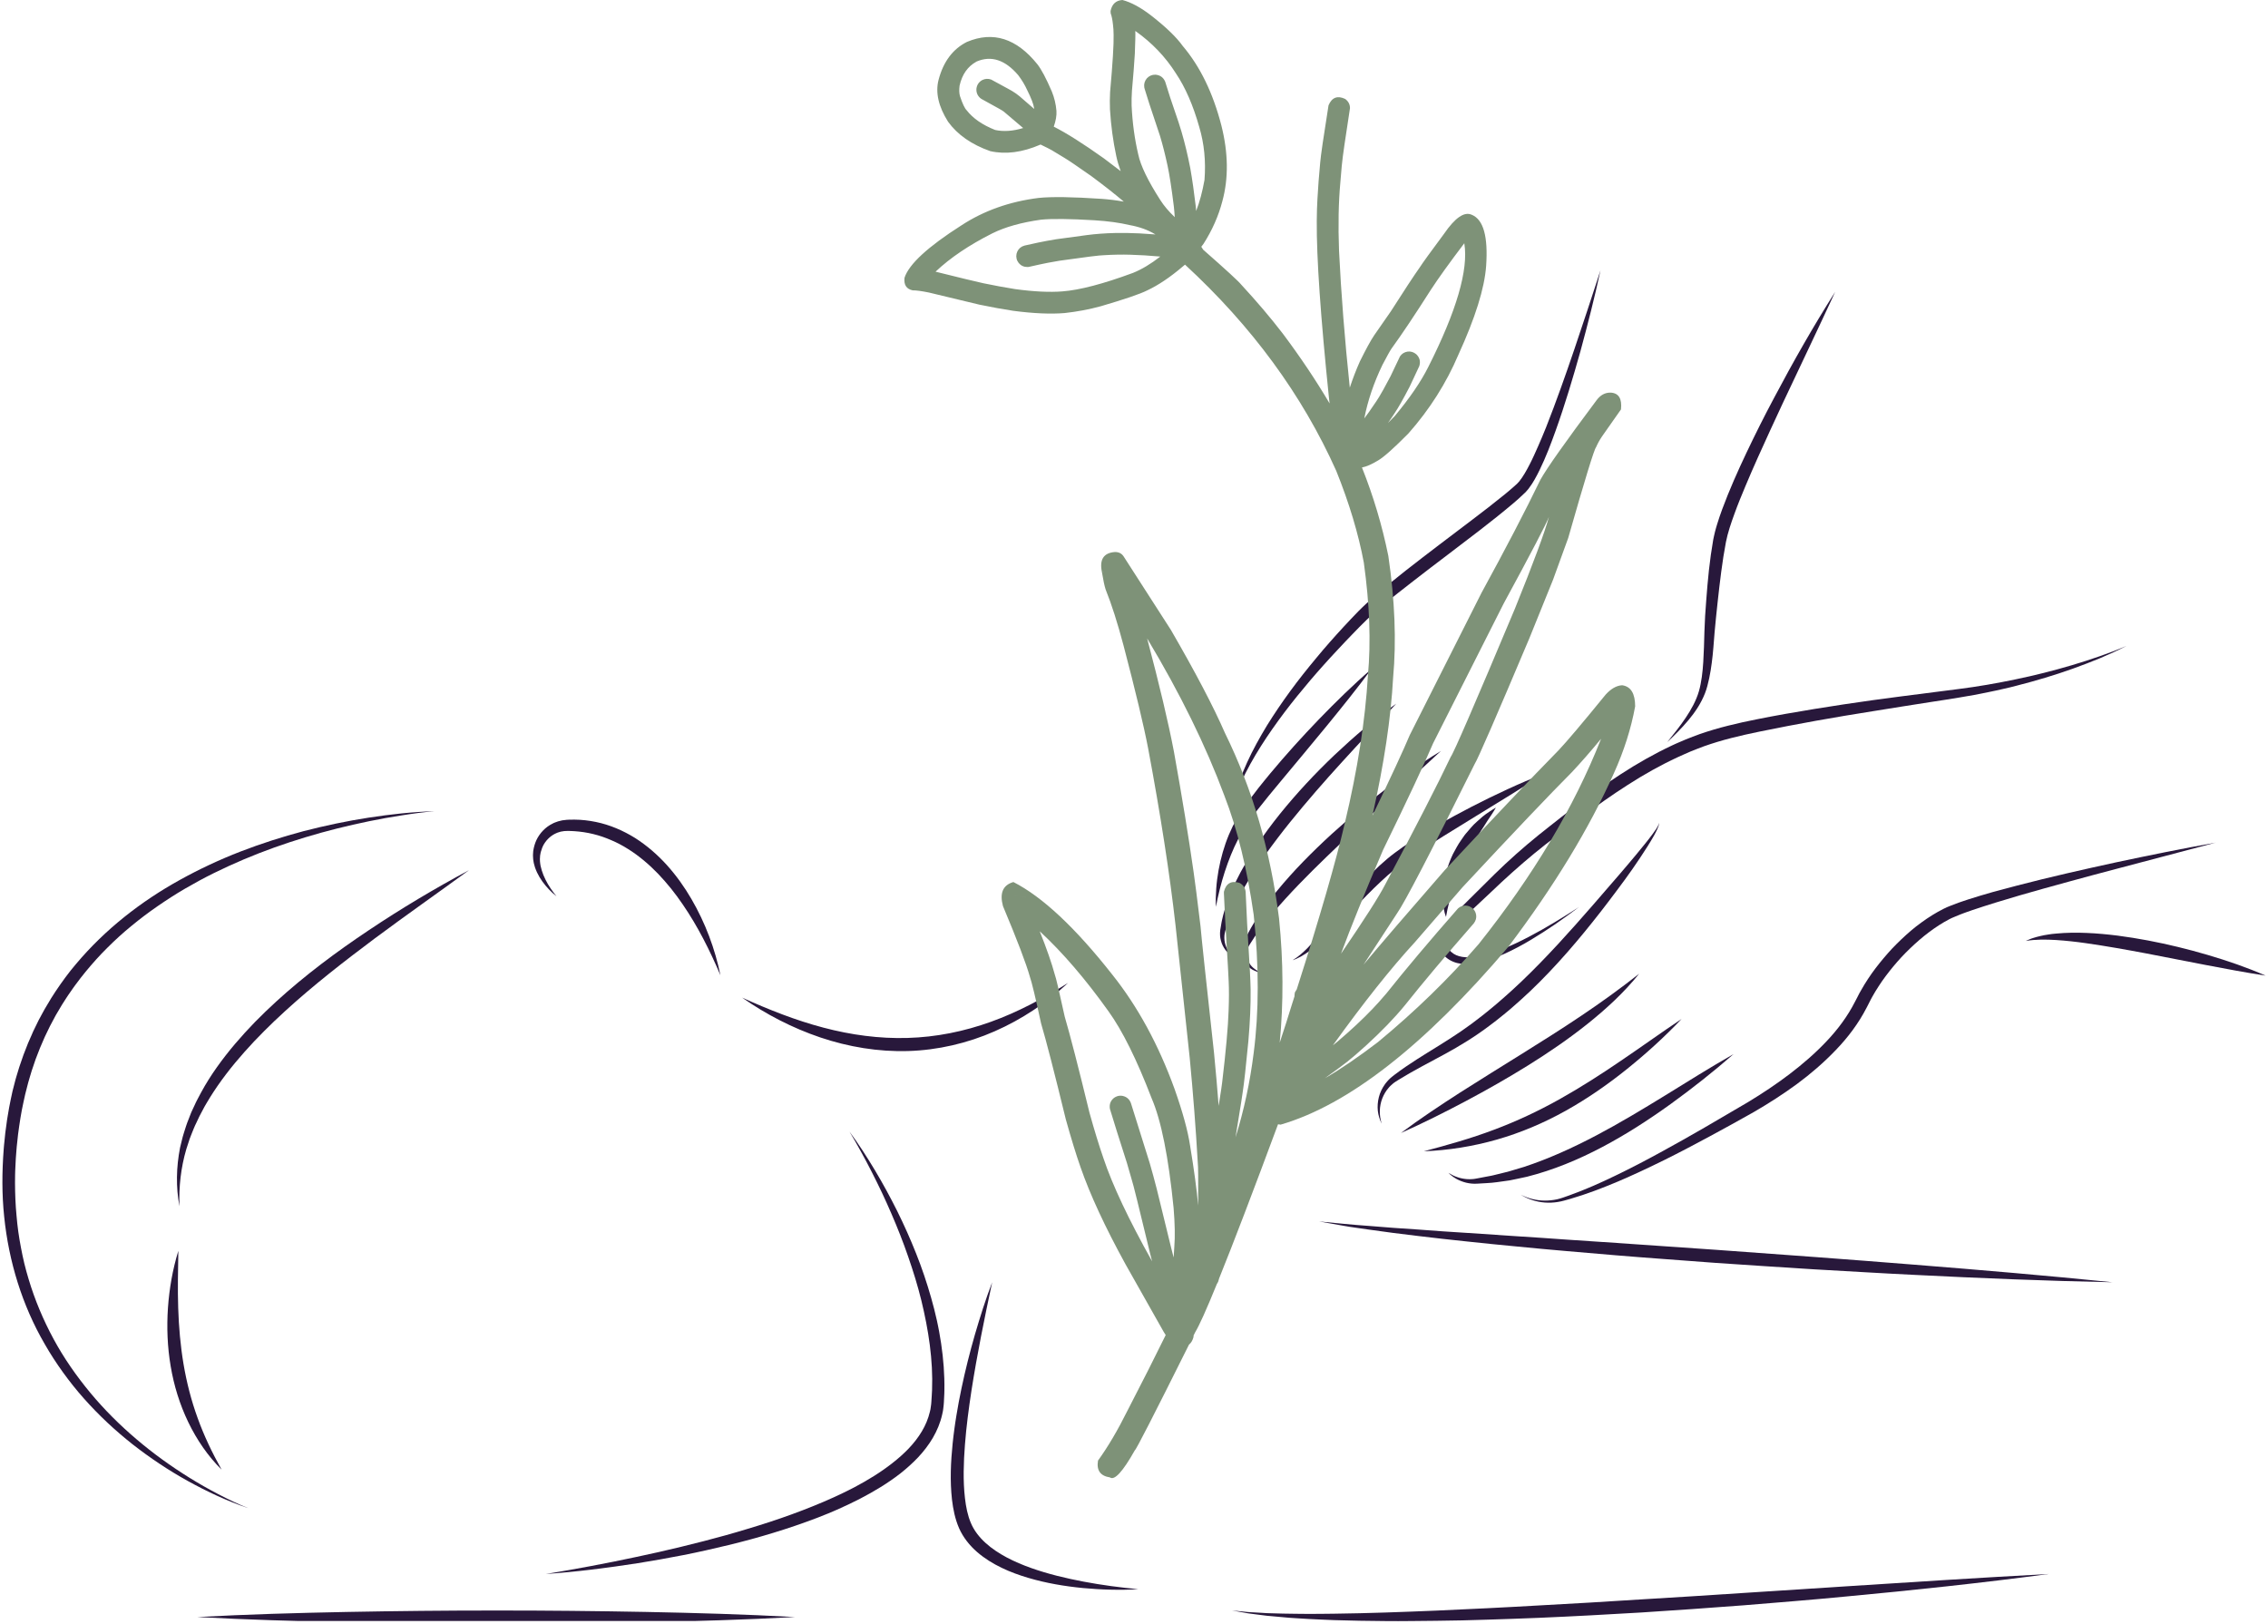 <svg xmlns="http://www.w3.org/2000/svg" xmlns:xlink="http://www.w3.org/1999/xlink" width="500" zoomAndPan="magnify" viewBox="0 0 375 268.5" height="358" preserveAspectRatio="xMidYMid meet" version="1.0"><defs><clipPath id="059f192d4a"><path d="M 203 44.598 L 265 44.598 L 265 133 L 203 133 Z M 203 44.598 " clip-rule="nonzero"/></clipPath><clipPath id="478837404b"><path d="M 0.348 134 L 72 134 L 72 250 L 0.348 250 Z M 0.348 134 " clip-rule="nonzero"/></clipPath><clipPath id="977d548f80"><path d="M 203 260 L 339 260 L 339 268 L 203 268 Z M 203 260 " clip-rule="nonzero"/></clipPath><clipPath id="8503185448"><path d="M 334 154 L 374.652 154 L 374.652 162 L 334 162 Z M 334 154 " clip-rule="nonzero"/></clipPath><clipPath id="e674642da9"><path d="M 32 266 L 132 266 L 132 268 L 32 268 Z M 32 266 " clip-rule="nonzero"/></clipPath><clipPath id="3e09e6f32c"><path d="M 149.332 0 L 270.605 0 L 270.605 244.793 L 149.332 244.793 Z M 149.332 0 " clip-rule="nonzero"/></clipPath></defs><g clip-path="url(#059f192d4a)"><path fill="#28183b" d="M 264.633 44.688 C 263.664 49.176 262.527 53.617 261.32 58.051 C 260.078 62.473 258.77 66.875 257.211 71.219 C 256.43 73.387 255.617 75.555 254.582 77.668 C 254.062 78.727 253.523 79.773 252.742 80.797 L 252.41 81.184 L 252.242 81.375 C 252.184 81.438 252.129 81.477 252.074 81.531 L 251.426 82.137 C 251.215 82.348 250.992 82.539 250.773 82.727 L 250.113 83.297 C 246.566 86.289 242.895 89.02 239.254 91.801 C 237.434 93.184 235.609 94.562 233.809 95.969 C 232.008 97.359 230.207 98.77 228.48 100.227 C 228.047 100.586 227.633 100.965 227.203 101.328 C 226.988 101.512 226.785 101.703 226.582 101.895 L 225.98 102.465 C 225.168 103.25 224.367 104.074 223.578 104.891 C 222.785 105.703 222.004 106.535 221.23 107.367 C 220.445 108.195 219.68 109.035 218.918 109.883 C 218.152 110.727 217.41 111.59 216.668 112.453 C 215.93 113.324 215.207 114.199 214.488 115.078 C 213.051 116.848 211.68 118.664 210.375 120.527 C 209.07 122.395 207.844 124.312 206.738 126.309 C 205.637 128.301 204.676 130.375 203.938 132.547 C 204.191 131.43 204.523 130.328 204.898 129.238 C 205.293 128.156 205.723 127.086 206.207 126.039 C 206.684 124.988 207.207 123.961 207.758 122.945 C 208.305 121.926 208.895 120.934 209.488 119.945 C 210.707 117.984 212.004 116.078 213.367 114.215 C 214.73 112.355 216.168 110.555 217.645 108.781 C 218.379 107.891 219.125 107.016 219.887 106.152 C 220.648 105.285 221.422 104.434 222.203 103.586 C 222.992 102.742 223.77 101.906 224.586 101.074 L 225.215 100.453 C 225.426 100.246 225.637 100.035 225.852 99.848 C 226.285 99.457 226.711 99.055 227.148 98.676 C 230.652 95.637 234.305 92.863 237.949 90.082 L 243.422 85.934 C 245.242 84.555 247.051 83.164 248.805 81.734 L 249.453 81.195 C 249.672 81.02 249.887 80.84 250.086 80.652 L 250.707 80.098 C 250.754 80.051 250.816 80.004 250.855 79.961 L 251.211 79.574 C 251.84 78.789 252.391 77.809 252.898 76.82 C 253.16 76.332 253.391 75.812 253.633 75.309 C 253.867 74.797 254.098 74.285 254.324 73.766 C 254.551 73.246 254.781 72.727 254.996 72.203 C 255.219 71.68 255.43 71.152 255.645 70.621 C 256.488 68.512 257.27 66.363 258.051 64.219 C 258.828 62.07 259.574 59.906 260.312 57.738 C 261.793 53.406 263.203 49.051 264.633 44.688 " fill-opacity="1" fill-rule="nonzero"/></g><path fill="#28183b" d="M 303.438 48.25 C 300.609 54.379 297.695 60.449 294.828 66.539 C 293.414 69.586 291.992 72.629 290.625 75.695 C 289.949 77.227 289.262 78.758 288.625 80.305 C 287.977 81.844 287.34 83.387 286.781 84.945 C 286.215 86.496 285.676 88.074 285.375 89.602 C 285.062 91.23 284.812 92.875 284.594 94.531 C 284.371 96.184 284.191 97.848 284.004 99.52 L 283.738 102.031 C 283.645 102.852 283.566 103.684 283.5 104.52 C 283.359 106.191 283.262 107.887 283.031 109.582 C 282.922 110.434 282.785 111.281 282.609 112.125 C 282.516 112.543 282.418 112.965 282.309 113.383 C 282.262 113.59 282.191 113.805 282.125 114.016 C 282.062 114.23 281.984 114.438 281.902 114.641 C 281.254 116.281 280.285 117.738 279.191 119.043 C 278.645 119.695 278.07 120.324 277.48 120.93 C 276.887 121.531 276.285 122.125 275.668 122.699 C 276.191 122.039 276.727 121.383 277.238 120.715 C 277.75 120.051 278.25 119.375 278.711 118.684 C 279.641 117.305 280.449 115.84 280.902 114.297 C 280.957 114.102 281.016 113.914 281.055 113.715 C 281.102 113.52 281.152 113.332 281.184 113.125 C 281.266 112.723 281.324 112.316 281.387 111.91 C 281.5 111.094 281.574 110.27 281.625 109.445 C 281.73 107.789 281.77 106.117 281.816 104.422 C 281.844 103.578 281.879 102.723 281.93 101.867 L 282.109 99.348 C 282.23 97.664 282.379 95.973 282.559 94.281 C 282.742 92.594 282.98 90.902 283.273 89.219 C 283.312 89.004 283.367 88.781 283.414 88.562 C 283.461 88.34 283.508 88.117 283.566 87.91 C 283.684 87.492 283.789 87.055 283.926 86.648 C 284.18 85.816 284.457 85.004 284.754 84.199 C 285.945 80.992 287.324 77.898 288.773 74.84 C 290.227 71.785 291.734 68.766 293.328 65.789 C 296.484 59.82 299.82 53.953 303.438 48.25 " fill-opacity="1" fill-rule="nonzero"/><path fill="#28183b" d="M 226.766 110.605 C 224.379 113.844 221.863 116.957 219.332 120.055 C 216.801 123.145 214.23 126.199 211.688 129.262 C 210.41 130.789 209.152 132.324 207.934 133.875 L 207.039 135.043 L 206.203 136.223 C 205.934 136.621 205.691 137.039 205.434 137.441 C 205.199 137.863 204.961 138.285 204.734 138.711 C 203.844 140.434 203.121 142.262 202.508 144.137 C 201.906 146.02 201.414 147.953 201.047 149.934 C 200.988 148.922 201.027 147.914 201.098 146.902 C 201.164 145.891 201.305 144.891 201.48 143.883 C 201.844 141.883 202.402 139.898 203.195 137.992 C 203.402 137.52 203.621 137.051 203.836 136.582 C 204.09 136.125 204.324 135.656 204.586 135.207 C 204.859 134.77 205.133 134.328 205.414 133.898 L 206.297 132.648 C 206.582 132.223 206.898 131.832 207.203 131.426 C 207.508 131.027 207.809 130.617 208.121 130.223 C 208.758 129.445 209.379 128.648 210.027 127.879 C 212.598 124.789 215.293 121.816 218.07 118.93 C 220.859 116.047 223.723 113.238 226.766 110.605 " fill-opacity="1" fill-rule="nonzero"/><path fill="#28183b" d="M 230.863 116.344 C 227.84 119.566 224.828 122.754 221.883 125.996 C 218.934 129.23 216.059 132.523 213.32 135.914 L 212.305 137.188 L 211.309 138.48 C 210.973 138.906 210.66 139.348 210.332 139.781 L 209.848 140.438 L 209.379 141.102 C 208.117 142.867 206.922 144.672 205.84 146.543 C 204.762 148.414 203.801 150.344 203.078 152.375 C 202.898 152.883 202.762 153.402 202.594 153.914 C 202.453 154.402 202.41 154.902 202.457 155.418 C 202.512 155.926 202.664 156.438 202.914 156.906 C 203.148 157.387 203.5 157.805 203.91 158.184 C 203.426 157.91 202.984 157.535 202.637 157.082 C 202.289 156.633 202.027 156.098 201.875 155.527 C 201.715 154.961 201.684 154.344 201.766 153.75 L 201.906 152.918 C 201.957 152.645 201.988 152.355 202.059 152.086 C 202.547 149.883 203.367 147.766 204.336 145.746 C 205.316 143.727 206.461 141.801 207.691 139.941 L 208.152 139.242 L 208.633 138.559 C 208.957 138.105 209.27 137.645 209.605 137.199 L 210.609 135.867 L 211.641 134.555 C 214.434 131.102 217.465 127.855 220.672 124.809 C 222.281 123.293 223.922 121.816 225.617 120.395 C 226.469 119.688 227.324 118.988 228.199 118.316 C 229.074 117.637 229.953 116.973 230.863 116.344 " fill-opacity="1" fill-rule="nonzero"/><path fill="#28183b" d="M 238.238 124.172 C 235.07 127.129 231.871 130.02 228.695 132.922 C 225.512 135.82 222.355 138.734 219.281 141.715 C 216.203 144.695 213.188 147.734 210.441 150.984 C 209.074 152.613 207.77 154.293 206.668 156.098 C 206.59 156.211 206.539 156.309 206.48 156.41 C 206.422 156.508 206.391 156.621 206.34 156.723 C 206.266 156.941 206.207 157.168 206.184 157.402 C 206.148 157.641 206.164 157.879 206.184 158.117 C 206.227 158.352 206.273 158.598 206.367 158.82 C 206.539 159.285 206.844 159.703 207.238 160.031 C 207.43 160.207 207.656 160.34 207.887 160.488 C 208.113 160.637 208.344 160.785 208.57 160.93 C 208.316 160.836 208.062 160.742 207.809 160.641 C 207.562 160.543 207.301 160.445 207.051 160.301 C 206.562 160.016 206.129 159.598 205.832 159.09 C 205.676 158.836 205.562 158.559 205.473 158.273 C 205.402 157.98 205.336 157.684 205.336 157.379 C 205.32 157.07 205.363 156.766 205.422 156.461 C 205.465 156.312 205.496 156.156 205.555 156.012 L 205.637 155.797 C 205.668 155.723 205.699 155.668 205.727 155.605 C 206.641 153.586 207.824 151.719 209.102 149.938 C 211.684 146.391 214.656 143.184 217.777 140.16 C 220.902 137.137 224.191 134.309 227.598 131.629 C 231.012 128.961 234.527 126.418 238.238 124.172 " fill-opacity="1" fill-rule="nonzero"/><path fill="#28183b" d="M 255.258 127.926 C 251.594 130.312 247.879 132.574 244.176 134.844 C 240.48 137.117 236.762 139.359 233.23 141.781 L 231.934 142.707 C 231.504 143.02 231.094 143.34 230.684 143.676 C 229.863 144.336 229.074 145.043 228.293 145.773 C 226.73 147.227 225.242 148.781 223.742 150.348 C 222.242 151.914 220.742 153.508 219.141 155.016 C 218.332 155.766 217.504 156.5 216.613 157.156 C 216.164 157.48 215.707 157.793 215.227 158.07 C 214.742 158.336 214.246 158.586 213.723 158.754 C 214.664 158.191 215.465 157.469 216.223 156.703 C 216.969 155.93 217.68 155.117 218.367 154.285 C 219.75 152.625 221.082 150.91 222.469 149.223 C 223.855 147.531 225.301 145.875 226.871 144.297 C 227.652 143.512 228.473 142.754 229.324 142.031 C 229.754 141.672 230.199 141.316 230.648 140.984 C 231.098 140.66 231.547 140.324 232.004 140.004 C 235.652 137.508 239.473 135.383 243.348 133.367 C 247.234 131.379 251.18 129.52 255.258 127.926 " fill-opacity="1" fill-rule="nonzero"/><path fill="#28183b" d="M 239.086 151.598 C 238.766 150.766 238.641 149.879 238.578 148.992 C 238.555 148.551 238.539 148.102 238.566 147.656 C 238.574 147.434 238.59 147.211 238.602 146.988 C 238.629 146.766 238.652 146.543 238.684 146.324 C 238.922 144.551 239.473 142.824 240.23 141.211 C 240.664 140.43 241.059 139.625 241.586 138.906 L 241.965 138.359 C 242.094 138.18 242.215 137.992 242.363 137.828 C 242.648 137.484 242.938 137.152 243.23 136.82 C 243.375 136.656 243.523 136.488 243.676 136.332 C 243.84 136.18 243.996 136.027 244.16 135.879 C 244.484 135.578 244.816 135.289 245.145 135.004 C 245.48 134.719 245.852 134.477 246.215 134.227 C 246.578 133.98 246.949 133.742 247.332 133.527 C 246.895 134.312 246.398 135.004 245.93 135.715 C 245.707 136.078 245.48 136.438 245.254 136.785 C 245.137 136.965 245.02 137.137 244.906 137.309 C 244.789 137.484 244.691 137.672 244.582 137.848 C 244.371 138.203 244.156 138.559 243.934 138.91 C 243.715 139.262 243.531 139.629 243.324 139.984 C 243.23 140.164 243.121 140.344 243.02 140.52 C 242.91 140.691 242.832 140.883 242.738 141.062 L 242.176 142.152 C 241.48 143.629 240.848 145.129 240.336 146.695 C 239.816 148.262 239.387 149.863 239.086 151.598 " fill-opacity="1" fill-rule="nonzero"/><path fill="#28183b" d="M 351.629 106.777 C 350.207 107.52 348.734 108.176 347.262 108.809 C 346.516 109.109 345.77 109.418 345.016 109.703 C 344.27 109.996 343.512 110.27 342.758 110.543 C 339.727 111.629 336.633 112.547 333.516 113.344 C 333.125 113.445 332.73 113.555 332.34 113.645 L 331.164 113.914 C 330.379 114.09 329.594 114.273 328.801 114.426 C 328.008 114.586 327.219 114.75 326.426 114.898 L 324.043 115.309 C 322.453 115.582 320.871 115.812 319.285 116.059 L 314.535 116.805 L 309.789 117.566 L 305.047 118.336 C 301.895 118.867 298.742 119.426 295.602 120.031 C 292.465 120.656 289.312 121.234 286.258 122.02 C 284.727 122.41 283.219 122.863 281.746 123.383 C 281.008 123.648 280.285 123.949 279.551 124.234 C 279.188 124.383 278.836 124.547 278.473 124.707 C 278.113 124.863 277.75 125.016 277.398 125.191 C 274.543 126.516 271.781 128.066 269.117 129.785 C 267.773 130.633 266.465 131.535 265.16 132.441 C 263.859 133.363 262.574 134.301 261.293 135.254 C 260.008 136.199 258.734 137.172 257.457 138.141 C 256.176 139.113 254.934 140.078 253.699 141.094 C 252.473 142.102 251.27 143.145 250.082 144.203 C 248.891 145.262 247.734 146.344 246.574 147.453 C 244.234 149.676 241.832 151.789 239.738 154.137 L 239.34 154.586 C 239.223 154.723 239.133 154.836 239.074 154.945 C 238.949 155.16 238.914 155.375 238.965 155.664 C 238.984 155.805 239.035 155.961 239.09 156.109 L 239.312 156.582 L 239.594 157 C 239.707 157.121 239.809 157.258 239.93 157.367 C 240.414 157.82 241.062 158.094 241.77 158.203 C 242.484 158.32 243.246 158.285 244 158.188 C 244.762 158.086 245.52 157.895 246.273 157.676 C 247.027 157.457 247.766 157.18 248.5 156.891 C 249.973 156.301 251.41 155.609 252.824 154.867 C 254.238 154.129 255.633 153.332 257.004 152.508 C 258.383 151.684 259.738 150.832 261.082 149.957 C 259.801 150.922 258.504 151.867 257.18 152.785 C 255.852 153.688 254.5 154.562 253.117 155.391 C 251.734 156.223 250.305 156.984 248.832 157.66 C 248.09 157.996 247.34 158.312 246.562 158.578 C 245.789 158.848 244.996 159.086 244.172 159.23 C 243.348 159.383 242.488 159.453 241.609 159.348 C 240.738 159.242 239.828 158.914 239.109 158.297 C 238.926 158.148 238.773 157.965 238.613 157.793 C 238.469 157.613 238.34 157.422 238.203 157.23 L 237.891 156.621 C 237.797 156.402 237.711 156.176 237.664 155.922 C 237.605 155.672 237.582 155.391 237.617 155.113 C 237.645 154.832 237.734 154.547 237.859 154.305 C 237.984 154.055 238.145 153.852 238.281 153.684 L 238.664 153.215 C 239.707 151.949 240.84 150.781 241.977 149.633 L 245.395 146.246 C 246.527 145.105 247.688 143.969 248.863 142.867 C 250.043 141.762 251.258 140.688 252.488 139.641 C 253.719 138.594 254.996 137.574 256.254 136.586 C 257.516 135.59 258.781 134.594 260.059 133.617 C 262.621 131.66 265.25 129.77 267.973 128.008 C 270.695 126.238 273.531 124.621 276.488 123.234 C 276.855 123.051 277.238 122.898 277.605 122.734 C 277.984 122.574 278.355 122.398 278.738 122.25 C 279.5 121.953 280.258 121.641 281.035 121.371 C 282.586 120.832 284.156 120.371 285.738 119.977 C 287.316 119.578 288.906 119.234 290.488 118.922 C 292.07 118.605 293.641 118.309 295.23 118.027 C 301.57 116.91 307.926 115.957 314.297 115.141 L 323.84 113.918 C 327.004 113.523 330.148 112.969 333.273 112.316 C 336.402 111.676 339.504 110.887 342.574 109.98 C 344.109 109.531 345.629 109.027 347.141 108.508 C 348.652 107.977 350.16 107.422 351.629 106.777 " fill-opacity="1" fill-rule="nonzero"/><path fill="#28183b" d="M 274.223 136.043 C 274.309 136.09 274.301 136.211 274.289 136.297 C 274.281 136.391 274.254 136.48 274.227 136.57 C 274.168 136.746 274.098 136.914 274.02 137.082 C 273.867 137.422 273.695 137.746 273.523 138.07 C 273.164 138.715 272.781 139.34 272.391 139.961 C 271.617 141.207 270.785 142.414 269.957 143.621 C 269.121 144.82 268.25 146.012 267.375 147.172 C 266.504 148.348 265.617 149.508 264.723 150.664 C 261.125 155.281 257.312 159.766 253.039 163.844 C 251.965 164.852 250.875 165.852 249.754 166.809 C 249.188 167.281 248.621 167.762 248.039 168.215 L 247.168 168.906 L 246.285 169.574 C 243.922 171.363 241.379 172.926 238.805 174.32 C 236.227 175.723 233.648 177.031 231.199 178.555 C 231.043 178.648 230.883 178.742 230.75 178.84 C 230.613 178.934 230.469 179.023 230.344 179.133 C 230.211 179.238 230.082 179.348 229.965 179.469 L 229.781 179.645 C 229.719 179.707 229.668 179.77 229.613 179.836 C 229.164 180.348 228.812 180.949 228.555 181.594 C 228.047 182.887 228 184.395 228.461 185.781 C 228.121 185.137 227.906 184.41 227.816 183.668 C 227.738 182.922 227.793 182.156 227.984 181.41 C 228.168 180.668 228.504 179.957 228.953 179.32 C 229.008 179.242 229.062 179.16 229.125 179.082 L 229.312 178.859 C 229.434 178.703 229.574 178.566 229.711 178.426 C 229.848 178.281 230 178.156 230.152 178.031 C 230.305 177.898 230.453 177.793 230.594 177.684 C 232.949 175.895 235.488 174.383 237.949 172.852 C 239.18 172.086 240.398 171.312 241.582 170.5 C 242.766 169.684 243.918 168.844 245.039 167.949 L 245.887 167.273 L 246.719 166.59 C 247.277 166.141 247.816 165.66 248.359 165.191 C 248.91 164.727 249.434 164.23 249.973 163.754 C 250.508 163.273 251.023 162.77 251.555 162.281 C 255.727 158.297 259.598 153.977 263.418 149.59 L 266.277 146.285 C 267.23 145.184 268.184 144.09 269.121 142.977 C 270.066 141.871 270.992 140.746 271.906 139.617 C 272.367 139.051 272.816 138.48 273.246 137.895 C 273.465 137.605 273.676 137.309 273.875 137.004 C 273.973 136.852 274.062 136.695 274.145 136.535 C 274.184 136.457 274.223 136.371 274.246 136.285 C 274.27 136.207 274.297 136.102 274.223 136.043 " fill-opacity="1" fill-rule="nonzero"/><path fill="#28183b" d="M 231.633 187.32 C 234.824 184.934 238.137 182.746 241.461 180.605 C 244.801 178.477 248.16 176.402 251.508 174.316 C 254.852 172.23 258.18 170.141 261.441 167.945 C 264.711 165.754 267.895 163.457 271.023 160.992 C 268.527 164.098 265.562 166.824 262.445 169.312 C 259.32 171.801 256.023 174.051 252.645 176.152 C 249.273 178.25 245.82 180.207 242.316 182.07 C 238.812 183.926 235.273 185.703 231.633 187.32 " fill-opacity="1" fill-rule="nonzero"/><path fill="#28183b" d="M 235.422 190.344 C 239.363 189.305 243.242 188.211 246.984 186.797 C 250.734 185.398 254.344 183.703 257.832 181.754 C 261.316 179.801 264.699 177.637 268.023 175.367 C 271.363 173.105 274.648 170.738 278.039 168.469 C 275.23 171.43 272.211 174.172 269.031 176.73 C 265.848 179.289 262.477 181.633 258.883 183.641 C 255.293 185.648 251.473 187.273 247.516 188.406 C 243.562 189.535 239.496 190.188 235.422 190.344 " fill-opacity="1" fill-rule="nonzero"/><path fill="#28183b" d="M 286.633 174.277 C 283.293 177.195 279.82 179.938 276.23 182.535 C 272.633 185.121 268.895 187.547 264.941 189.633 C 260.996 191.719 256.824 193.457 252.469 194.555 C 251.922 194.684 251.371 194.793 250.824 194.906 L 249.996 195.078 C 249.859 195.109 249.723 195.141 249.59 195.16 L 249.168 195.219 C 248.055 195.367 246.953 195.562 245.836 195.605 L 244.16 195.703 C 243.582 195.734 242.988 195.672 242.426 195.539 C 241.863 195.398 241.324 195.195 240.824 194.918 C 240.332 194.641 239.875 194.301 239.484 193.906 C 239.957 194.203 240.445 194.453 240.961 194.621 C 241.465 194.797 241.992 194.902 242.523 194.945 C 243.051 194.977 243.562 194.965 244.082 194.859 L 245.695 194.551 L 246.496 194.402 C 246.762 194.359 247.027 194.277 247.293 194.219 L 248.879 193.828 L 249.273 193.734 C 249.406 193.699 249.535 193.656 249.664 193.621 L 250.445 193.387 L 252.004 192.922 C 256.125 191.559 260.082 189.754 263.938 187.723 C 267.793 185.691 271.547 183.43 275.293 181.129 C 279.043 178.824 282.773 176.465 286.633 174.277 " fill-opacity="1" fill-rule="nonzero"/><path fill="#28183b" d="M 366.352 139.316 L 350.141 143.598 C 347.441 144.309 344.746 145.027 342.055 145.766 C 339.363 146.508 336.672 147.238 334 148.02 C 331.324 148.801 328.66 149.609 326.047 150.492 C 325.715 150.605 325.398 150.723 325.07 150.836 L 324.59 151.012 L 324.113 151.195 C 323.793 151.32 323.477 151.445 323.172 151.582 L 322.711 151.777 L 322.277 151.992 C 321.113 152.598 319.977 153.348 318.902 154.156 C 317.824 154.965 316.805 155.863 315.824 156.801 C 315.328 157.262 314.863 157.758 314.391 158.25 C 313.938 158.754 313.477 159.258 313.047 159.785 C 312.184 160.832 311.359 161.91 310.629 163.051 C 310.262 163.617 309.902 164.188 309.582 164.777 C 309.5 164.926 309.414 165.07 309.34 165.219 L 309.113 165.664 L 308.887 166.113 L 308.637 166.594 C 307.297 169.207 305.531 171.539 303.543 173.602 C 301.559 175.676 299.391 177.543 297.109 179.227 C 294.816 180.91 292.43 182.434 289.988 183.852 C 288.758 184.551 287.539 185.227 286.316 185.902 L 282.633 187.91 C 280.164 189.234 277.688 190.551 275.176 191.793 C 272.66 193.031 270.129 194.23 267.543 195.332 C 264.957 196.418 262.332 197.434 259.629 198.215 C 258.953 198.398 258.281 198.621 257.566 198.727 C 256.859 198.844 256.141 198.871 255.43 198.82 C 254.012 198.715 252.633 198.262 251.445 197.527 C 252.691 198.152 254.07 198.5 255.445 198.496 C 256.129 198.496 256.812 198.426 257.477 198.277 C 258.141 198.129 258.785 197.871 259.445 197.645 C 262.059 196.707 264.605 195.582 267.105 194.367 C 269.613 193.16 272.082 191.871 274.523 190.535 C 276.969 189.199 279.398 187.836 281.809 186.438 L 289.027 182.215 C 291.391 180.785 293.691 179.258 295.883 177.59 C 298.066 175.926 300.145 174.133 302.012 172.152 C 303.883 170.184 305.504 167.996 306.711 165.621 L 306.945 165.176 L 307.195 164.691 L 307.445 164.203 C 307.531 164.043 307.625 163.887 307.715 163.73 C 308.066 163.094 308.453 162.48 308.844 161.875 C 309.633 160.668 310.512 159.531 311.438 158.426 C 311.891 157.875 312.379 157.348 312.859 156.816 C 313.363 156.301 313.859 155.785 314.387 155.293 C 315.426 154.309 316.516 153.359 317.688 152.52 C 318.859 151.668 320.078 150.895 321.402 150.234 L 321.914 149.992 L 322.422 149.785 C 322.758 149.641 323.098 149.52 323.43 149.398 L 323.938 149.211 L 324.438 149.039 C 324.777 148.926 325.109 148.809 325.445 148.703 C 326.793 148.266 328.137 147.871 329.492 147.484 C 330.844 147.113 332.199 146.75 333.555 146.402 C 336.27 145.703 338.984 145.027 341.711 144.402 C 344.438 143.773 347.164 143.16 349.898 142.57 C 355.367 141.41 360.844 140.293 366.352 139.316 " fill-opacity="1" fill-rule="nonzero"/><path fill="#28183b" d="M 140.457 187.098 C 141.977 189.145 143.352 191.301 144.668 193.488 C 145.98 195.684 147.199 197.93 148.344 200.219 C 149.48 202.516 150.527 204.855 151.473 207.242 C 152.426 209.629 153.246 212.07 153.953 214.547 C 154.309 215.781 154.621 217.035 154.906 218.297 L 155.105 219.246 C 155.172 219.566 155.238 219.879 155.289 220.195 C 155.395 220.836 155.516 221.473 155.609 222.117 C 155.988 224.676 156.195 227.277 156.148 229.887 C 156.156 230.215 156.125 230.543 156.113 230.867 L 156.066 231.848 C 156.059 232.164 156.004 232.516 155.965 232.863 C 155.938 233.035 155.93 233.211 155.887 233.379 L 155.777 233.891 C 155.473 235.246 154.93 236.539 154.242 237.719 C 153.551 238.898 152.715 239.973 151.801 240.949 C 150.883 241.918 149.887 242.801 148.855 243.621 C 146.773 245.238 144.527 246.578 142.23 247.773 C 141.074 248.363 139.91 248.93 138.73 249.449 C 138.145 249.719 137.547 249.961 136.953 250.215 C 136.359 250.457 135.762 250.703 135.16 250.93 C 132.754 251.848 130.324 252.676 127.875 253.422 C 126.648 253.797 125.418 254.156 124.18 254.492 C 122.945 254.828 121.707 255.145 120.461 255.449 C 117.98 256.047 115.484 256.617 112.98 257.109 C 110.473 257.598 107.961 258.047 105.441 258.449 C 100.398 259.227 95.336 259.879 90.25 260.234 C 95.281 259.406 100.277 258.473 105.25 257.406 C 107.734 256.883 110.211 256.324 112.676 255.723 C 115.141 255.121 117.598 254.5 120.039 253.816 C 121.258 253.473 122.473 253.121 123.684 252.75 C 124.895 252.383 126.102 252.012 127.305 251.617 C 129.703 250.832 132.078 249.969 134.41 249.027 C 136.746 248.086 139.039 247.059 141.254 245.902 C 143.461 244.734 145.594 243.434 147.527 241.918 C 148.496 241.164 149.414 240.355 150.25 239.48 C 151.082 238.605 151.824 237.656 152.426 236.645 C 153.027 235.633 153.484 234.551 153.746 233.426 L 153.844 233.004 C 153.879 232.863 153.883 232.719 153.906 232.574 C 153.945 232.289 153.992 232.016 154 231.695 C 154.031 231.074 154.09 230.457 154.109 229.836 C 154.301 224.863 153.52 219.863 152.332 214.977 C 151.73 212.531 150.98 210.125 150.152 207.734 C 149.328 205.344 148.398 202.988 147.391 200.664 C 146.891 199.5 146.363 198.344 145.828 197.195 C 145.281 196.047 144.723 194.91 144.145 193.777 C 143.57 192.645 142.977 191.52 142.359 190.41 C 141.754 189.293 141.117 188.188 140.457 187.098 " fill-opacity="1" fill-rule="nonzero"/><path fill="#28183b" d="M 176.602 162.508 C 173.055 165.785 168.965 168.531 164.469 170.504 C 159.984 172.477 155.086 173.625 150.148 173.77 C 145.207 173.918 140.273 173.086 135.645 171.527 C 131.012 169.961 126.652 167.703 122.699 164.938 C 127.098 166.926 131.551 168.695 136.133 169.898 C 140.703 171.109 145.402 171.746 150.082 171.605 C 154.762 171.473 159.406 170.539 163.844 168.934 C 168.293 167.34 172.512 165.07 176.602 162.508 " fill-opacity="1" fill-rule="nonzero"/><path fill="#28183b" d="M 119.121 161.25 C 117.371 157.125 115.371 153.152 112.891 149.535 C 112.273 148.633 111.629 147.75 110.949 146.902 C 110.262 146.055 109.551 145.238 108.805 144.457 C 108.055 143.68 107.273 142.945 106.449 142.262 C 105.625 141.582 104.77 140.941 103.867 140.383 C 102.969 139.812 102.035 139.316 101.062 138.906 C 100.582 138.688 100.086 138.512 99.59 138.332 C 99.09 138.16 98.586 138.02 98.07 137.891 C 97.047 137.641 96 137.488 94.945 137.418 C 94.684 137.398 94.418 137.391 94.152 137.383 L 93.762 137.383 L 93.41 137.398 L 93.234 137.41 L 93.066 137.441 L 92.719 137.496 L 92.387 137.598 C 92.332 137.617 92.277 137.625 92.223 137.648 L 92.059 137.715 C 91.199 138.062 90.461 138.719 89.953 139.543 C 89.703 139.961 89.535 140.426 89.406 140.902 L 89.336 141.27 C 89.324 141.328 89.312 141.391 89.305 141.453 L 89.293 141.637 C 89.285 141.766 89.273 141.891 89.27 142.016 L 89.281 142.395 C 89.281 142.523 89.301 142.648 89.32 142.773 C 89.34 142.898 89.355 143.023 89.379 143.152 C 89.434 143.41 89.5 143.668 89.582 143.922 C 89.734 144.43 89.945 144.93 90.188 145.422 C 90.426 145.91 90.707 146.383 91.016 146.844 C 91.32 147.305 91.66 147.75 92.012 148.188 C 91.133 147.484 90.34 146.664 89.672 145.73 C 89.336 145.262 89.043 144.762 88.789 144.23 C 88.664 143.965 88.559 143.691 88.457 143.41 C 88.414 143.27 88.375 143.121 88.336 142.977 C 88.293 142.828 88.25 142.68 88.23 142.527 L 88.16 142.074 C 88.145 141.922 88.141 141.77 88.133 141.613 L 88.125 141.383 C 88.125 141.305 88.133 141.23 88.137 141.148 L 88.168 140.688 C 88.262 140.07 88.43 139.457 88.699 138.883 C 89.242 137.746 90.172 136.75 91.348 136.176 L 91.57 136.062 C 91.641 136.031 91.719 136.004 91.793 135.973 L 92.254 135.805 L 92.727 135.688 L 92.969 135.629 L 93.207 135.602 L 93.691 135.543 L 94.133 135.52 C 94.43 135.516 94.723 135.512 95.016 135.512 C 96.191 135.52 97.363 135.656 98.52 135.895 C 100.832 136.367 103.027 137.316 105.016 138.551 C 106.988 139.809 108.758 141.352 110.301 143.066 C 111.84 144.785 113.176 146.66 114.32 148.629 C 116.613 152.57 118.223 156.852 119.121 161.25 " fill-opacity="1" fill-rule="nonzero"/><g clip-path="url(#478837404b)"><path fill="#28183b" d="M 71.844 134.117 C 70.027 134.273 68.223 134.52 66.426 134.809 C 64.625 135.082 62.836 135.406 61.051 135.77 C 57.492 136.504 53.961 137.375 50.488 138.43 C 47.016 139.48 43.594 140.695 40.266 142.105 C 38.602 142.816 36.957 143.562 35.336 144.363 C 33.719 145.164 32.133 146.027 30.574 146.934 C 29.016 147.84 27.508 148.82 26.023 149.844 C 24.543 150.863 23.109 151.949 21.727 153.09 C 20.336 154.223 19.012 155.434 17.746 156.699 C 16.469 157.957 15.277 159.297 14.141 160.676 L 13.305 161.723 L 12.5 162.793 C 12.227 163.148 11.977 163.52 11.723 163.887 C 11.473 164.254 11.203 164.613 10.969 164.992 L 10.246 166.121 C 10.012 166.5 9.793 166.891 9.566 167.27 L 9.223 167.848 C 9.117 168.043 9.012 168.238 8.91 168.438 L 8.277 169.621 L 7.695 170.824 L 7.406 171.426 L 7.141 172.039 C 6.961 172.449 6.781 172.859 6.609 173.273 L 6.125 174.52 C 6.043 174.727 5.957 174.934 5.883 175.145 L 5.668 175.781 L 5.238 177.047 L 4.855 178.328 L 4.668 178.973 L 4.5 179.621 L 4.168 180.918 C 4.059 181.355 3.973 181.793 3.879 182.23 C 3.672 183.102 3.531 183.988 3.375 184.867 C 3.293 185.309 3.234 185.75 3.172 186.195 L 2.988 187.531 L 2.844 188.871 C 2.797 189.32 2.738 189.766 2.715 190.215 C 2.645 191.109 2.57 192.004 2.547 192.898 C 2.531 193.348 2.496 193.797 2.496 194.246 L 2.484 195.59 C 2.492 197.383 2.559 199.176 2.73 200.957 C 2.789 201.852 2.918 202.742 3.023 203.629 C 3.164 204.512 3.281 205.402 3.465 206.277 C 3.613 207.16 3.832 208.031 4.023 208.902 C 4.25 209.77 4.465 210.641 4.734 211.492 C 5.762 214.926 7.156 218.242 8.867 221.402 C 10.574 224.559 12.645 227.516 14.945 230.289 C 17.246 233.059 19.816 235.617 22.574 237.957 C 25.328 240.305 28.281 242.43 31.367 244.344 C 32.906 245.301 34.492 246.199 36.105 247.039 C 37.719 247.879 39.355 248.676 41.055 249.344 C 37.59 248.191 34.27 246.625 31.062 244.859 C 27.863 243.086 24.801 241.043 21.906 238.777 C 19.023 236.5 16.32 233.977 13.871 231.215 C 12.645 229.836 11.492 228.387 10.41 226.887 C 9.328 225.387 8.316 223.832 7.398 222.223 C 3.664 215.812 1.445 208.539 0.691 201.152 C 0.301 197.461 0.328 193.734 0.609 190.039 C 0.637 189.574 0.691 189.121 0.738 188.656 L 0.879 187.277 L 1.066 185.902 C 1.125 185.441 1.184 184.98 1.27 184.527 C 1.426 183.609 1.57 182.695 1.773 181.785 C 1.875 181.332 1.961 180.871 2.066 180.422 L 2.414 179.07 L 2.59 178.395 L 2.789 177.727 L 3.195 176.391 L 3.652 175.07 L 3.879 174.41 C 3.957 174.191 4.047 173.977 4.133 173.758 L 4.641 172.457 C 4.82 172.031 5.016 171.605 5.203 171.18 L 5.48 170.539 L 5.785 169.91 L 6.398 168.656 L 7.062 167.43 C 7.176 167.223 7.281 167.016 7.402 166.812 L 7.758 166.215 C 7.996 165.816 8.223 165.41 8.473 165.016 L 9.23 163.844 C 10.273 162.301 11.359 160.785 12.574 159.375 C 17.359 153.676 23.297 149.039 29.742 145.477 C 32.969 143.688 36.309 142.129 39.738 140.797 C 43.164 139.477 46.664 138.352 50.203 137.414 C 53.754 136.5 57.332 135.742 60.949 135.184 C 64.562 134.629 68.199 134.227 71.844 134.117 " fill-opacity="1" fill-rule="nonzero"/></g><path fill="#28183b" d="M 77.535 143.875 C 72.344 147.668 67.09 151.34 61.957 155.16 C 56.84 158.988 51.797 162.906 47.109 167.195 C 45.938 168.266 44.785 169.355 43.672 170.477 C 42.547 171.594 41.469 172.746 40.414 173.93 C 38.316 176.285 36.375 178.781 34.715 181.453 C 34.316 182.129 33.887 182.793 33.535 183.496 L 32.984 184.535 L 32.48 185.602 C 32.125 186.305 31.852 187.039 31.559 187.77 C 31.402 188.133 31.289 188.508 31.168 188.883 L 30.801 190.008 C 29.914 193.031 29.547 196.223 29.676 199.438 C 29.066 196.27 29.145 192.965 29.77 189.754 C 29.859 189.352 29.965 188.957 30.062 188.559 C 30.164 188.16 30.25 187.762 30.383 187.375 C 30.633 186.594 30.863 185.805 31.18 185.051 C 31.324 184.668 31.465 184.281 31.625 183.906 L 32.145 182.793 C 32.473 182.035 32.883 181.328 33.258 180.605 C 34.824 177.719 36.77 175.07 38.867 172.586 C 39.922 171.344 41.023 170.145 42.152 168.98 C 43.289 167.82 44.461 166.695 45.656 165.598 C 50.445 161.23 55.637 157.359 60.992 153.785 C 66.344 150.203 71.867 146.91 77.535 143.875 " fill-opacity="1" fill-rule="nonzero"/><path fill="#28183b" d="M 36.641 242.98 C 34.367 240.73 32.531 238.035 31.125 235.121 C 29.719 232.203 28.754 229.07 28.219 225.875 C 27.676 222.684 27.551 219.438 27.77 216.23 C 27.996 213.023 28.547 209.859 29.488 206.805 C 29.438 210 29.359 213.145 29.465 216.266 C 29.566 219.383 29.832 222.473 30.344 225.516 C 30.859 228.559 31.621 231.551 32.684 234.461 C 33.73 237.379 35.082 240.191 36.641 242.98 " fill-opacity="1" fill-rule="nonzero"/><path fill="#28183b" d="M 164.051 211.996 C 162.77 217.949 161.566 223.895 160.633 229.859 C 160.18 232.844 159.777 235.832 159.551 238.816 C 159.426 240.312 159.359 241.801 159.34 243.289 C 159.324 244.773 159.383 246.25 159.551 247.691 C 159.715 249.133 159.996 250.559 160.531 251.805 C 161.051 253.043 161.902 254.137 162.938 255.082 C 163.973 256.031 165.188 256.816 166.469 257.504 C 167.758 258.184 169.121 258.758 170.52 259.254 C 173.316 260.246 176.25 260.945 179.211 261.504 C 182.172 262.066 185.176 262.461 188.203 262.742 C 186.684 262.848 185.16 262.859 183.633 262.824 C 182.109 262.793 180.586 262.691 179.059 262.555 C 176.016 262.258 172.973 261.75 169.996 260.867 C 168.508 260.426 167.035 259.895 165.613 259.207 C 164.191 258.523 162.816 257.684 161.578 256.617 C 160.344 255.547 159.262 254.215 158.574 252.656 C 157.902 251.105 157.598 249.52 157.406 247.949 C 157.055 244.797 157.203 241.695 157.516 238.633 C 157.586 237.867 157.695 237.105 157.789 236.344 C 157.895 235.582 158 234.824 158.129 234.07 C 158.367 232.555 158.664 231.051 158.973 229.555 C 159.602 226.566 160.344 223.602 161.188 220.676 C 162.047 217.75 162.957 214.84 164.051 211.996 " fill-opacity="1" fill-rule="nonzero"/><g clip-path="url(#977d548f80)"><path fill="#28183b" d="M 338.758 260.234 C 327.566 261.727 316.344 262.918 305.113 263.965 C 302.301 264.234 299.492 264.488 296.684 264.719 L 288.246 265.414 C 282.621 265.848 276.988 266.234 271.359 266.598 C 265.727 266.93 260.09 267.242 254.449 267.48 C 251.629 267.602 248.809 267.688 245.988 267.781 L 241.758 267.902 L 237.52 267.969 C 236.109 267.996 234.699 268.004 233.285 268.012 C 231.875 268.02 230.461 268.039 229.047 268.016 C 226.223 268 223.398 267.945 220.574 267.859 C 219.164 267.793 217.75 267.75 216.34 267.668 L 214.223 267.539 L 213.168 267.469 C 212.816 267.449 212.465 267.41 212.109 267.375 L 210 267.184 L 209.473 267.137 L 207.891 266.938 L 206.844 266.801 L 206.316 266.73 L 205.797 266.637 L 203.711 266.262 L 205.816 266.469 L 206.34 266.523 L 206.871 266.555 L 207.926 266.613 L 208.977 266.676 L 209.504 266.707 L 210.031 266.723 L 212.141 266.781 C 212.844 266.805 213.547 266.805 214.25 266.812 L 216.363 266.832 C 217.77 266.84 219.18 266.805 220.586 266.797 C 223.398 266.758 226.219 266.699 229.031 266.602 L 233.25 266.453 C 234.66 266.402 236.066 266.352 237.473 266.285 L 245.914 265.891 C 248.727 265.746 251.535 265.605 254.352 265.438 C 259.977 265.137 265.602 264.805 271.227 264.441 C 276.852 264.121 282.477 263.742 288.102 263.379 L 304.98 262.289 C 316.23 261.562 327.484 260.836 338.758 260.234 " fill-opacity="1" fill-rule="nonzero"/></g><path fill="#28183b" d="M 349.297 211.996 C 338.324 211.781 327.363 211.324 316.41 210.773 L 312.301 210.562 L 308.195 210.332 L 299.98 209.863 C 294.508 209.527 289.039 209.156 283.562 208.789 L 275.359 208.176 L 271.258 207.867 C 269.891 207.762 268.523 207.66 267.156 207.539 C 261.691 207.07 256.223 206.629 250.762 206.082 C 248.035 205.824 245.305 205.555 242.574 205.258 L 238.484 204.816 L 234.395 204.34 L 230.309 203.836 C 228.949 203.656 227.59 203.469 226.227 203.277 L 224.191 202.984 L 223.172 202.836 L 222.156 202.664 L 218.102 201.945 C 220.836 202.199 223.559 202.5 226.297 202.68 L 230.395 203.004 L 234.492 203.281 L 238.594 203.582 L 242.699 203.848 L 250.902 204.398 L 255.004 204.664 L 259.105 204.953 L 267.305 205.5 L 283.715 206.633 L 300.117 207.828 C 305.582 208.254 311.055 208.637 316.52 209.094 C 327.449 209.965 338.379 210.891 349.297 211.996 " fill-opacity="1" fill-rule="nonzero"/><g clip-path="url(#8503185448)"><path fill="#28183b" d="M 374.602 161.301 C 371.246 160.789 367.941 160.16 364.637 159.531 L 354.766 157.613 C 353.941 157.461 353.125 157.301 352.301 157.156 C 351.48 156.996 350.66 156.867 349.832 156.719 C 348.191 156.434 346.547 156.176 344.895 155.938 C 343.246 155.703 341.598 155.52 339.938 155.414 C 338.277 155.316 336.617 155.289 334.941 155.57 C 335.133 155.484 335.332 155.398 335.527 155.316 L 335.824 155.195 C 335.926 155.156 336.027 155.125 336.129 155.094 C 336.539 154.969 336.953 154.836 337.371 154.754 L 338.004 154.617 C 338.211 154.574 338.426 154.547 338.641 154.512 L 339.277 154.418 C 339.488 154.391 339.703 154.375 339.918 154.355 C 341.625 154.188 343.344 154.172 345.051 154.246 C 346.754 154.316 348.453 154.48 350.137 154.688 C 350.98 154.805 351.82 154.922 352.66 155.055 C 353.496 155.188 354.332 155.34 355.168 155.492 C 358.496 156.125 361.789 156.93 365.035 157.883 C 368.281 158.844 371.492 159.934 374.602 161.301 " fill-opacity="1" fill-rule="nonzero"/></g><g clip-path="url(#e674642da9)"><path fill="#28183b" d="M 32.617 267.348 C 40.855 266.902 49.09 266.668 57.328 266.508 C 65.562 266.352 73.797 266.266 82.031 266.27 C 90.27 266.262 98.504 266.352 106.742 266.504 C 114.98 266.664 123.215 266.898 131.453 267.348 C 123.215 267.801 114.98 268.035 106.742 268.191 C 98.504 268.348 90.27 268.434 82.031 268.43 C 73.797 268.43 65.562 268.348 57.328 268.188 C 49.09 268.031 40.855 267.797 32.617 267.348 " fill-opacity="1" fill-rule="nonzero"/></g><g clip-path="url(#3e09e6f32c)"><path fill="#7e9278" d="M 268.234 113.297 L 268.195 113.297 C 267.281 113.348 266.383 113.859 265.492 114.832 C 261.609 119.598 259.008 122.668 257.695 124.051 C 253.09 128.742 246.805 135.367 238.836 143.918 C 232.688 150.973 228.234 156.156 225.461 159.477 C 227.121 156.949 228.957 154.141 230.977 151.031 C 232.23 149.273 236.516 141.035 243.828 126.312 C 244.355 125.492 247.371 118.555 252.879 105.508 L 256.789 95.84 L 259.293 88.949 C 262.047 79.301 263.582 74.297 263.895 73.945 C 264.164 73.332 264.488 72.738 264.875 72.168 L 268.02 67.691 C 268.211 65.91 267.645 64.988 266.324 64.914 L 266.32 64.914 C 265.395 64.891 264.617 65.309 263.988 66.164 C 258.828 73.062 255.727 77.453 254.688 79.332 C 252.164 84.551 248.918 90.773 244.957 98.016 L 233.09 121.543 C 232.066 123.988 230.008 128.426 226.926 134.84 C 228.836 126.332 229.98 118.719 230.344 112.039 C 230.898 105.965 230.633 99.25 229.551 91.906 C 228.535 86.895 227.078 82.02 225.191 77.289 C 225.918 77.156 226.809 76.766 227.871 76.121 C 228.832 75.555 230.504 74.062 232.883 71.652 C 236.383 67.691 239.133 63.355 241.133 58.652 C 243.926 52.555 245.457 47.66 245.723 43.977 C 246.062 39.145 245.285 36.328 243.383 35.523 L 243.348 35.512 C 242.117 34.938 240.59 35.992 238.754 38.668 C 236.531 41.66 235.199 43.5 234.758 44.191 C 233.766 45.598 232.168 48.027 229.965 51.477 L 227.215 55.434 C 226.648 56.266 225.863 57.707 224.852 59.75 C 224.207 61.191 223.656 62.641 223.18 64.09 C 222.344 56.113 221.746 48.57 221.402 41.473 C 221.242 37.215 221.316 33.453 221.617 30.18 C 221.797 27.891 221.934 26.449 222.031 25.852 L 222.309 23.855 L 223.211 17.887 C 223.215 17.266 222.953 16.762 222.434 16.371 L 222.426 16.363 C 221.148 15.754 220.223 16.098 219.664 17.414 C 218.836 22.602 218.375 25.766 218.285 26.898 C 218.086 28.988 217.934 31 217.828 32.934 C 217.766 33.953 217.73 35.148 217.719 36.523 C 217.672 42.598 218.355 52.391 219.746 65.887 C 219.77 66.152 219.809 66.434 219.844 66.703 C 217.578 62.867 214.992 59.008 212.086 55.133 C 210.074 52.52 207.793 49.828 205.23 47.059 C 204.812 46.527 202.715 44.598 198.941 41.285 L 198.629 40.797 C 198.75 40.645 198.867 40.492 198.992 40.316 C 200.43 38.066 201.473 35.711 202.113 33.25 C 203.145 29.461 203.094 25.293 201.949 20.754 C 200.562 15.367 198.43 10.988 195.559 7.605 C 194.543 6.172 192.82 4.512 190.395 2.613 C 188.645 1.254 187.043 0.379 185.586 0 L 185.578 0 C 184.508 0.074 183.855 0.68 183.625 1.82 L 183.648 2.211 C 183.812 2.652 183.938 3.266 184.02 4.039 C 184.09 4.539 184.125 5.109 184.129 5.762 C 184.168 7.281 183.977 10.434 183.547 15.219 C 183.496 16.16 183.488 17.117 183.527 18.082 C 183.691 20.762 184.039 23.332 184.566 25.789 C 184.73 26.586 184.984 27.426 185.301 28.297 C 184.422 27.613 183.496 26.91 182.52 26.184 C 179.074 23.73 176.32 21.992 174.234 20.941 C 174.574 19.969 174.73 19.09 174.676 18.324 C 174.586 17.227 174.332 16.164 173.918 15.141 C 172.984 12.969 172.184 11.465 171.523 10.625 C 168.086 6.348 164.211 5.109 159.887 6.926 L 159.883 6.926 C 157.547 8.098 155.98 10.188 155.188 13.195 C 154.641 15.293 155.168 17.598 156.754 20.121 C 158.312 22.273 160.637 23.895 163.719 24.984 C 166.27 25.566 169.039 25.203 172.031 23.906 C 172.039 23.906 172.043 23.902 172.047 23.895 C 173.008 24.359 173.625 24.672 173.906 24.836 L 175.93 26.059 C 176.645 26.48 178.145 27.5 180.445 29.117 C 182.43 30.586 184.215 31.984 185.816 33.336 C 184.566 33.113 183.336 32.961 182.129 32.875 C 177.371 32.555 173.906 32.5 171.738 32.723 C 166.926 33.324 162.664 34.836 158.953 37.266 C 153.422 40.793 150.289 43.672 149.555 45.926 L 149.555 45.93 C 149.422 47.098 149.875 47.789 150.906 48.004 C 151.453 47.992 152.34 48.113 153.582 48.363 L 161.93 50.367 C 163.992 50.793 165.855 51.133 167.531 51.387 C 170.891 51.828 173.727 51.949 176.027 51.758 C 178.094 51.531 180.09 51.156 182.016 50.629 C 185.969 49.469 188.52 48.602 189.664 48.023 C 191.512 47.16 193.473 45.84 195.559 44.066 C 195.695 43.961 195.809 43.855 195.934 43.754 C 206.977 53.926 215.312 65.281 220.938 77.844 C 223.09 83.188 224.609 88.246 225.5 93.02 C 226.461 99.914 226.688 106.125 226.18 111.648 C 225.727 119.172 224.461 127.281 222.387 135.957 C 220.898 142.387 218.238 151.598 214.41 163.57 C 214.309 163.734 214.211 163.898 214.105 164.066 C 214.055 164.305 214.035 164.527 214.035 164.738 C 213.906 165.133 213.781 165.523 213.652 165.934 C 213.039 167.949 212.348 170.102 211.594 172.387 C 212.227 165.848 212.207 159.008 211.484 151.852 C 210.07 140.66 207.09 130.438 202.539 121.191 C 200.652 116.855 197.672 111.172 193.598 104.141 L 185.766 91.965 C 185.453 91.504 184.996 91.273 184.395 91.266 L 184.344 91.266 C 182.48 91.402 181.762 92.508 182.195 94.582 C 182.414 95.914 182.617 96.867 182.805 97.445 C 183.793 99.898 184.781 102.992 185.773 106.734 C 187.766 114.328 189.121 119.988 189.836 123.73 C 191.898 134.727 193.406 144.48 194.367 152.984 L 196.715 174.93 C 197.273 180.785 197.723 186.562 198.047 192.273 C 198.113 192.699 198.137 195.051 198.113 199.316 C 197.875 196.688 197.43 193.387 196.77 189.391 C 196.402 186.961 195.551 183.844 194.211 180.051 C 191.562 172.742 188.137 166.438 183.918 161.145 C 177.812 153.383 172.359 148.277 167.578 145.84 L 167.52 145.84 C 165.82 146.344 165.262 147.664 165.832 149.801 C 168.207 155.461 169.691 159.359 170.285 161.496 C 170.586 162.324 171.203 164.891 172.133 169.191 C 172.977 172.027 174.336 177.316 176.223 185.055 C 177.109 188.23 177.918 190.871 178.66 192.977 C 180.234 197.516 182.719 202.875 186.117 209.059 L 192.391 220.168 C 192.508 220.367 192.629 220.551 192.742 220.727 C 191.035 224.215 188.934 228.367 186.426 233.215 C 184.805 236.473 183.184 239.227 181.551 241.477 C 181.277 243.09 181.93 244.02 183.516 244.262 C 184.27 244.824 185.641 243.328 187.637 239.781 C 187.777 239.828 190.766 234 196.594 222.312 C 196.941 222.027 197.184 221.621 197.336 221.07 C 197.348 220.973 197.355 220.883 197.355 220.793 C 197.438 220.625 197.523 220.453 197.609 220.277 C 198.285 219.168 199.484 216.504 201.195 212.301 C 201.27 212.176 201.336 212.055 201.41 211.926 C 201.473 211.754 201.531 211.562 201.586 211.336 C 203.938 205.516 207.18 197.027 211.316 185.879 C 211.453 185.906 211.59 185.93 211.742 185.941 C 222.953 182.676 235.504 172.879 249.383 156.555 C 256.957 146.535 262.781 136.961 266.855 127.824 C 268.527 124.125 269.695 120.449 270.363 116.781 C 270.359 114.664 269.656 113.508 268.234 113.297 Z M 164.539 21.488 C 162.426 20.648 160.859 19.559 159.828 18.227 C 159.508 17.918 159.141 17.141 158.727 15.895 C 158.59 15.418 158.57 14.84 158.66 14.164 C 159.078 12.301 160.008 10.977 161.457 10.184 L 161.492 10.164 C 163.91 9.145 166.199 9.898 168.355 12.426 C 168.977 13.246 169.469 14.074 169.844 14.906 C 170.5 16.211 170.875 17.191 170.973 17.848 C 170.988 17.898 170.996 17.957 171.008 18.012 L 170.75 17.797 L 168.613 15.945 C 168.234 15.633 167.871 15.371 167.527 15.164 C 167.551 15.145 166.336 14.477 163.879 13.152 C 163.375 12.977 162.891 13 162.426 13.23 L 162.41 13.238 C 161.871 13.535 161.551 13.988 161.453 14.609 C 161.391 15.227 161.582 15.746 162.031 16.172 C 162.137 16.27 162.238 16.34 162.348 16.398 L 165.211 17.98 C 165.578 18.184 165.828 18.344 165.969 18.449 L 169.172 21.168 C 167.492 21.68 165.945 21.793 164.539 21.488 Z M 187.16 15.016 C 187.387 12.484 187.547 10.441 187.637 8.883 C 187.715 6.883 187.746 5.633 187.715 5.117 L 187.75 5.141 C 190.488 7.082 192.707 9.41 194.426 12.125 C 195.984 14.438 197.273 17.395 198.293 21.004 C 199.109 23.754 199.398 26.664 199.156 29.75 C 198.805 31.715 198.348 33.418 197.773 34.883 C 197.758 34.66 197.738 34.43 197.719 34.184 C 197.445 31.844 197.141 29.715 196.801 27.781 C 196.375 25.617 195.898 23.629 195.367 21.816 C 195.223 21.316 195.059 20.789 194.879 20.246 L 193.477 16.113 L 192.656 13.504 C 192.352 12.793 191.812 12.41 191.043 12.348 L 191.035 12.348 C 190.469 12.34 190 12.547 189.625 12.953 C 189.258 13.391 189.117 13.883 189.199 14.445 C 189.219 14.535 189.238 14.617 189.262 14.699 L 190.023 17.129 L 191.812 22.508 C 192.242 23.934 192.652 25.555 193.043 27.367 C 193.359 28.82 193.707 31.066 194.086 34.117 C 194.141 34.582 194.191 35.176 194.238 35.902 C 193.258 34.973 192.457 34.031 191.848 33.074 C 189.809 29.902 188.594 27.391 188.207 25.551 C 187.613 23.039 187.238 20.336 187.105 17.43 C 187.086 16.676 187.105 15.871 187.16 15.016 Z M 187.32 45.125 C 182.422 46.934 178.543 47.953 175.664 48.176 C 173.555 48.344 170.945 48.219 167.84 47.797 C 166.156 47.527 164.406 47.207 162.586 46.828 C 161.363 46.559 158.727 45.926 154.688 44.918 L 154.711 44.895 C 157.137 42.605 160.258 40.504 164.082 38.578 C 166.207 37.527 168.887 36.773 172.129 36.32 C 173.941 36.141 176.883 36.172 180.957 36.418 C 183.211 36.559 185.148 36.824 186.766 37.211 C 188.402 37.504 189.801 38.008 190.969 38.719 C 190.996 38.734 191.02 38.75 191.055 38.762 C 189.676 38.656 188.785 38.598 188.395 38.586 C 186.898 38.516 185.559 38.492 184.371 38.523 C 182.672 38.566 181.125 38.68 179.742 38.863 C 177.473 39.16 175.77 39.391 174.637 39.555 C 173.602 39.723 172.609 39.906 171.652 40.105 C 171.016 40.242 170.27 40.406 169.414 40.598 C 169.262 40.641 169.125 40.691 169.012 40.746 C 168.523 41.008 168.211 41.41 168.078 41.957 C 167.965 42.52 168.086 43.031 168.438 43.484 C 168.809 43.926 169.289 44.145 169.871 44.145 C 169.977 44.145 170.082 44.137 170.203 44.105 C 171.551 43.801 172.574 43.578 173.273 43.445 C 174.043 43.297 174.684 43.184 175.188 43.105 C 179.477 42.492 181.93 42.191 182.555 42.191 C 184.113 42.094 185.547 42.074 186.867 42.113 C 187.797 42.141 188.594 42.18 189.262 42.219 L 191.848 42.418 C 190.27 43.648 188.766 44.543 187.32 45.125 Z M 228.586 60.312 C 229.367 58.828 229.863 57.934 230.07 57.645 C 231.766 55.312 233.93 52.074 236.578 47.918 C 237.84 45.98 239.688 43.41 242.113 40.219 L 242.117 40.246 C 242.82 44.621 240.824 51.438 236.145 60.699 C 234.918 63.141 233.074 65.836 230.617 68.785 C 230.219 69.191 229.844 69.578 229.488 69.934 C 229.953 69.281 230.344 68.703 230.66 68.207 C 231.211 67.391 232.016 65.969 233.074 63.938 L 234.672 60.527 C 234.906 59.77 234.742 59.117 234.176 58.574 L 234.164 58.562 C 233.738 58.211 233.262 58.066 232.746 58.129 C 232.203 58.215 231.777 58.477 231.477 58.926 L 229.918 62.203 C 228.965 64.008 228.336 65.141 228.039 65.605 C 227.953 65.785 227.402 66.605 226.395 68.059 L 225.578 69.176 C 226.148 66.246 227.148 63.293 228.586 60.312 Z M 182.418 94.516 L 182.32 94.297 L 182.359 94.379 C 182.566 94.773 182.586 94.82 182.418 94.516 Z M 167.727 148.129 L 167.715 148.129 L 167.664 148.121 L 167.656 148.121 L 167.715 148.129 L 169.551 148.348 C 169.98 148.406 169.375 148.328 167.727 148.129 Z M 236.957 122.887 L 248.602 99.824 C 253.203 91.352 255.699 86.562 256.102 85.461 L 256.102 85.469 C 255.43 87.969 253.551 93.039 250.465 100.672 C 243.867 116.379 240.34 124.535 239.863 125.145 C 237.789 129.527 234.18 136.551 229.039 146.23 C 228.031 148.195 225.594 152.012 221.727 157.676 C 223.328 153.348 225.645 147.637 228.676 140.535 C 232.66 132.363 235.422 126.484 236.957 122.887 Z M 197.359 144.195 C 196.562 138.582 195.48 131.941 194.102 124.27 C 193.195 119.512 191.715 113.273 189.672 105.559 L 189.715 105.621 C 195.156 114.699 199.395 123.34 202.441 131.543 C 204.598 137.09 206.211 143.664 207.293 151.262 C 208.184 159.664 208.176 167.293 207.281 174.137 C 206.68 178.949 205.68 183.582 204.285 188.043 L 205.215 182.297 L 205.473 180.578 C 205.699 179.117 206.012 176.309 206.41 172.141 C 206.688 168.945 206.812 166.086 206.781 163.551 C 206.766 162.719 206.73 161.734 206.668 160.59 C 206.602 159.281 206.441 156.641 206.203 152.66 L 205.961 147.5 C 205.91 146.812 205.57 146.305 204.941 145.969 L 204.938 145.965 C 203.57 145.555 202.715 146.051 202.367 147.438 C 202.363 147.461 202.363 147.562 202.367 147.73 L 202.586 152.246 L 203.043 160.055 L 203.152 162.227 C 203.219 163.613 203.215 165.242 203.141 167.094 C 203.059 169.738 202.703 173.711 202.07 179.016 C 202.051 179.258 201.859 180.539 201.496 182.836 C 201.281 180.031 201.027 177.113 200.73 174.059 C 199.398 161.961 198.656 154.992 198.5 153.148 C 197.949 148.609 197.574 145.617 197.359 144.195 Z M 182.457 191.516 C 181.73 189.43 180.957 186.91 180.133 183.945 C 178.293 176.375 176.926 171.09 176.043 168.078 C 175.125 163.875 174.582 161.559 174.406 161.133 C 173.891 159.23 173.062 156.848 171.918 153.98 L 171.977 154.027 C 175.707 157.488 179.484 161.879 183.285 167.203 C 185.586 170.398 187.961 175.191 190.414 181.578 C 191.992 185.219 193.207 191.273 194.047 199.715 C 194.262 202.32 194.301 204.453 194.168 206.102 C 194.141 206.734 194.102 207.328 194.055 207.906 C 193.82 207.012 193.684 206.48 193.645 206.309 L 191.25 196.523 C 190.883 195.09 190.504 193.695 190.113 192.348 L 186.984 182.363 C 186.82 181.922 186.543 181.594 186.156 181.379 L 186.141 181.371 C 185.465 181.039 184.82 181.09 184.203 181.508 C 183.625 181.969 183.391 182.574 183.516 183.328 C 184.113 185.316 185.047 188.297 186.328 192.27 L 187.176 195.215 C 187.301 195.492 188.305 199.555 190.199 207.391 L 190.496 208.543 C 186.621 201.625 183.938 195.945 182.457 191.516 Z M 264.711 122.195 C 260.246 133.492 253.492 144.801 244.457 156.129 C 239.551 161.801 234.016 167.184 227.844 172.285 C 224.535 174.812 221.613 176.801 219.051 178.277 C 220.797 177.02 222.043 176.102 222.762 175.535 C 223.516 174.945 224.543 174.059 225.844 172.879 C 228.398 170.551 230.543 168.336 232.27 166.23 C 235.246 162.488 239.047 157.961 243.688 152.656 C 244.012 152.219 244.141 151.766 244.074 151.297 L 244.066 151.258 C 243.961 150.586 243.57 150.113 242.898 149.828 C 242.227 149.605 241.613 149.73 241.07 150.195 C 236.344 155.586 232.398 160.266 229.234 164.242 C 228.359 165.273 227.602 166.117 226.953 166.789 C 225.305 168.516 223.363 170.328 221.129 172.227 C 220.953 172.375 220.703 172.578 220.383 172.828 C 225.488 165.727 230.008 160.043 233.93 155.789 L 241.828 146.68 C 250.301 137.582 256.324 131.254 259.887 127.68 C 261.422 126.043 263.031 124.207 264.711 122.164 Z M 264.711 122.195 " fill-opacity="1" fill-rule="evenodd"/></g></svg>